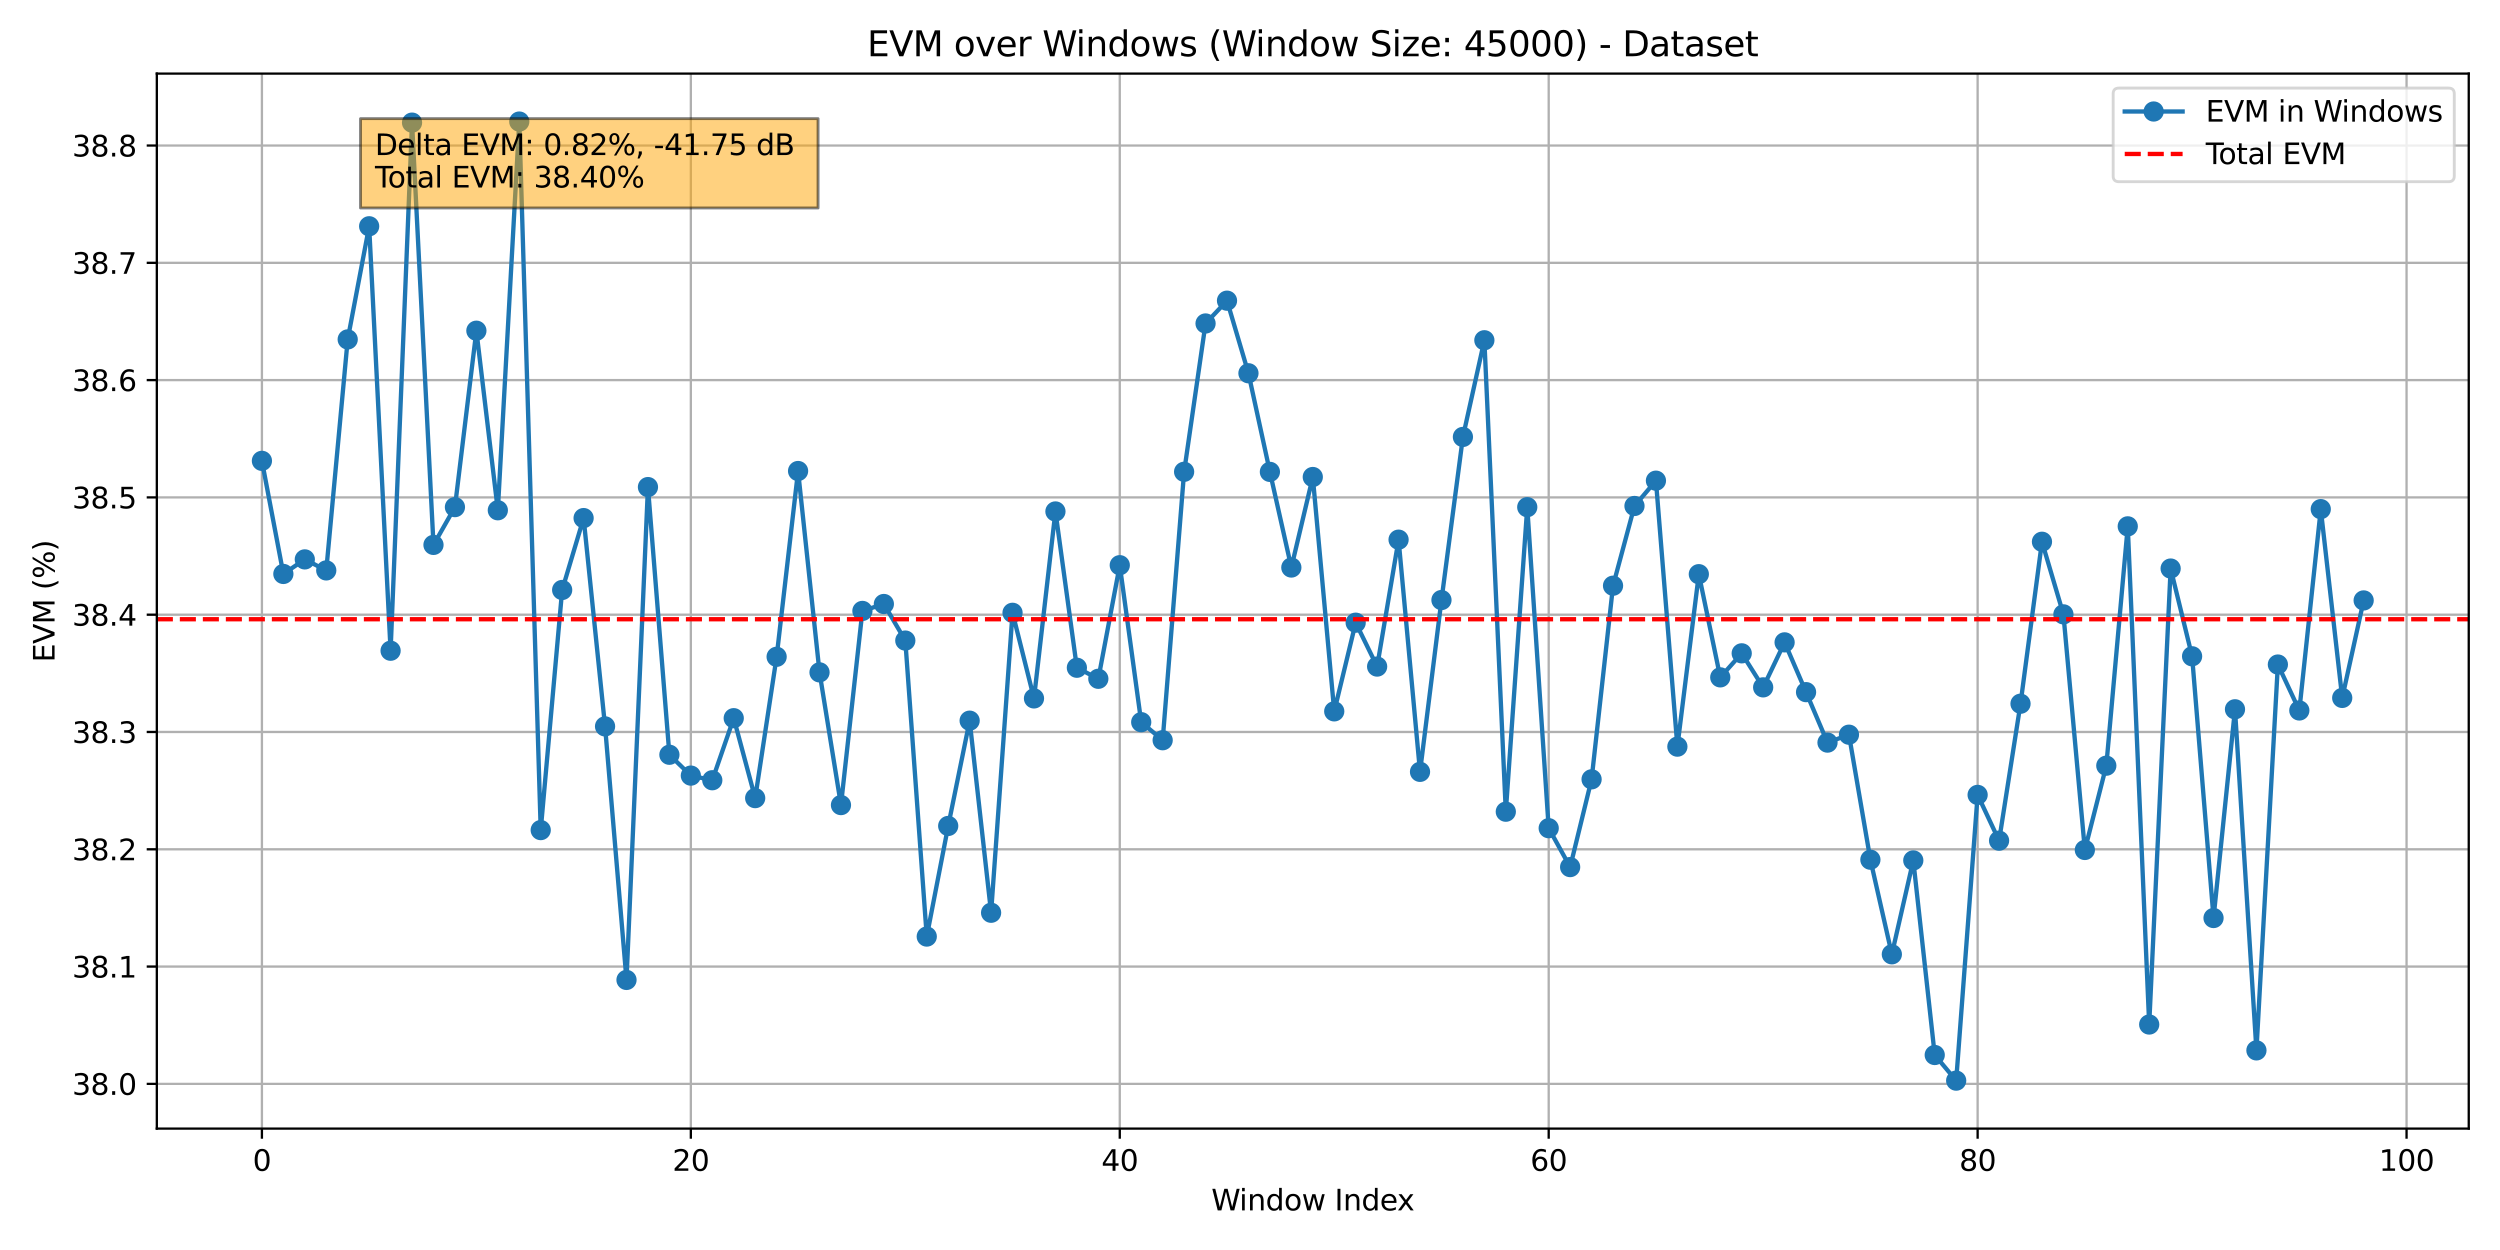 <?xml version="1.0" encoding="utf-8" standalone="no"?>
<!DOCTYPE svg PUBLIC "-//W3C//DTD SVG 1.1//EN"
  "http://www.w3.org/Graphics/SVG/1.1/DTD/svg11.dtd">
<svg xmlns:xlink="http://www.w3.org/1999/xlink" width="864pt" height="432pt" viewBox="0 0 864 432" xmlns="http://www.w3.org/2000/svg" version="1.1">
 <defs>
  <style type="text/css">*{stroke-linejoin: round; stroke-linecap: butt}</style>
 </defs>
 <g id="figure_1">
  <g id="patch_1">
   <path d="M 0 432 
L 864 432 
L 864 0 
L 0 0 
z
" style="fill: #ffffff"/>
  </g>
  <g id="axes_1">
   <g id="patch_2">
    <path d="M 54.2 390.04 
L 853.2 390.04 
L 853.2 25.44 
L 54.2 25.44 
z
" style="fill: #ffffff"/>
   </g>
   <g id="matplotlib.axis_1">
    <g id="xtick_1">
     <g id="line2d_1">
      <path d="M 90.518 390.04 
L 90.518 25.44 
" clip-path="url(#p6bc2e11ba2)" style="fill: none; stroke: #b0b0b0; stroke-width: 0.8; stroke-linecap: square"/>
     </g>
     <g id="line2d_2">
      <defs>
       <path id="m5e554fc156" d="M 0 0 
L 0 3.5 
" style="stroke: #000000; stroke-width: 0.8"/>
      </defs>
      <g>
       <use xlink:href="#m5e554fc156" x="90.518" y="390.04" style="stroke: #000000; stroke-width: 0.8"/>
      </g>
     </g>
     <g id="text_1">
      <!-- 0 -->
      <g transform="translate(87.337 404.638)scale(0.1 -0.1)">
       <defs>
        <path id="DejaVuSans-30" d="M 2034 4250 
Q 1547 4250 1301 3770 
Q 1056 3291 1056 2328 
Q 1056 1369 1301 889 
Q 1547 409 2034 409 
Q 2525 409 2770 889 
Q 3016 1369 3016 2328 
Q 3016 3291 2770 3770 
Q 2525 4250 2034 4250 
z
M 2034 4750 
Q 2819 4750 3233 4129 
Q 3647 3509 3647 2328 
Q 3647 1150 3233 529 
Q 2819 -91 2034 -91 
Q 1250 -91 836 529 
Q 422 1150 422 2328 
Q 422 3509 836 4129 
Q 1250 4750 2034 4750 
z
" transform="scale(0.016)"/>
       </defs>
       <use xlink:href="#DejaVuSans-30"/>
      </g>
     </g>
    </g>
    <g id="xtick_2">
     <g id="line2d_3">
      <path d="M 238.756 390.04 
L 238.756 25.44 
" clip-path="url(#p6bc2e11ba2)" style="fill: none; stroke: #b0b0b0; stroke-width: 0.8; stroke-linecap: square"/>
     </g>
     <g id="line2d_4">
      <g>
       <use xlink:href="#m5e554fc156" x="238.756" y="390.04" style="stroke: #000000; stroke-width: 0.8"/>
      </g>
     </g>
     <g id="text_2">
      <!-- 20 -->
      <g transform="translate(232.393 404.638)scale(0.1 -0.1)">
       <defs>
        <path id="DejaVuSans-32" d="M 1228 531 
L 3431 531 
L 3431 0 
L 469 0 
L 469 531 
Q 828 903 1448 1529 
Q 2069 2156 2228 2338 
Q 2531 2678 2651 2914 
Q 2772 3150 2772 3378 
Q 2772 3750 2511 3984 
Q 2250 4219 1831 4219 
Q 1534 4219 1204 4116 
Q 875 4013 500 3803 
L 500 4441 
Q 881 4594 1212 4672 
Q 1544 4750 1819 4750 
Q 2544 4750 2975 4387 
Q 3406 4025 3406 3419 
Q 3406 3131 3298 2873 
Q 3191 2616 2906 2266 
Q 2828 2175 2409 1742 
Q 1991 1309 1228 531 
z
" transform="scale(0.016)"/>
       </defs>
       <use xlink:href="#DejaVuSans-32"/>
       <use xlink:href="#DejaVuSans-30" x="63.623"/>
      </g>
     </g>
    </g>
    <g id="xtick_3">
     <g id="line2d_5">
      <path d="M 386.993 390.04 
L 386.993 25.44 
" clip-path="url(#p6bc2e11ba2)" style="fill: none; stroke: #b0b0b0; stroke-width: 0.8; stroke-linecap: square"/>
     </g>
     <g id="line2d_6">
      <g>
       <use xlink:href="#m5e554fc156" x="386.993" y="390.04" style="stroke: #000000; stroke-width: 0.8"/>
      </g>
     </g>
     <g id="text_3">
      <!-- 40 -->
      <g transform="translate(380.631 404.638)scale(0.1 -0.1)">
       <defs>
        <path id="DejaVuSans-34" d="M 2419 4116 
L 825 1625 
L 2419 1625 
L 2419 4116 
z
M 2253 4666 
L 3047 4666 
L 3047 1625 
L 3713 1625 
L 3713 1100 
L 3047 1100 
L 3047 0 
L 2419 0 
L 2419 1100 
L 313 1100 
L 313 1709 
L 2253 4666 
z
" transform="scale(0.016)"/>
       </defs>
       <use xlink:href="#DejaVuSans-34"/>
       <use xlink:href="#DejaVuSans-30" x="63.623"/>
      </g>
     </g>
    </g>
    <g id="xtick_4">
     <g id="line2d_7">
      <path d="M 535.231 390.04 
L 535.231 25.44 
" clip-path="url(#p6bc2e11ba2)" style="fill: none; stroke: #b0b0b0; stroke-width: 0.8; stroke-linecap: square"/>
     </g>
     <g id="line2d_8">
      <g>
       <use xlink:href="#m5e554fc156" x="535.231" y="390.04" style="stroke: #000000; stroke-width: 0.8"/>
      </g>
     </g>
     <g id="text_4">
      <!-- 60 -->
      <g transform="translate(528.868 404.638)scale(0.1 -0.1)">
       <defs>
        <path id="DejaVuSans-36" d="M 2113 2584 
Q 1688 2584 1439 2293 
Q 1191 2003 1191 1497 
Q 1191 994 1439 701 
Q 1688 409 2113 409 
Q 2538 409 2786 701 
Q 3034 994 3034 1497 
Q 3034 2003 2786 2293 
Q 2538 2584 2113 2584 
z
M 3366 4563 
L 3366 3988 
Q 3128 4100 2886 4159 
Q 2644 4219 2406 4219 
Q 1781 4219 1451 3797 
Q 1122 3375 1075 2522 
Q 1259 2794 1537 2939 
Q 1816 3084 2150 3084 
Q 2853 3084 3261 2657 
Q 3669 2231 3669 1497 
Q 3669 778 3244 343 
Q 2819 -91 2113 -91 
Q 1303 -91 875 529 
Q 447 1150 447 2328 
Q 447 3434 972 4092 
Q 1497 4750 2381 4750 
Q 2619 4750 2861 4703 
Q 3103 4656 3366 4563 
z
" transform="scale(0.016)"/>
       </defs>
       <use xlink:href="#DejaVuSans-36"/>
       <use xlink:href="#DejaVuSans-30" x="63.623"/>
      </g>
     </g>
    </g>
    <g id="xtick_5">
     <g id="line2d_9">
      <path d="M 683.468 390.04 
L 683.468 25.44 
" clip-path="url(#p6bc2e11ba2)" style="fill: none; stroke: #b0b0b0; stroke-width: 0.8; stroke-linecap: square"/>
     </g>
     <g id="line2d_10">
      <g>
       <use xlink:href="#m5e554fc156" x="683.468" y="390.04" style="stroke: #000000; stroke-width: 0.8"/>
      </g>
     </g>
     <g id="text_5">
      <!-- 80 -->
      <g transform="translate(677.106 404.638)scale(0.1 -0.1)">
       <defs>
        <path id="DejaVuSans-38" d="M 2034 2216 
Q 1584 2216 1326 1975 
Q 1069 1734 1069 1313 
Q 1069 891 1326 650 
Q 1584 409 2034 409 
Q 2484 409 2743 651 
Q 3003 894 3003 1313 
Q 3003 1734 2745 1975 
Q 2488 2216 2034 2216 
z
M 1403 2484 
Q 997 2584 770 2862 
Q 544 3141 544 3541 
Q 544 4100 942 4425 
Q 1341 4750 2034 4750 
Q 2731 4750 3128 4425 
Q 3525 4100 3525 3541 
Q 3525 3141 3298 2862 
Q 3072 2584 2669 2484 
Q 3125 2378 3379 2068 
Q 3634 1759 3634 1313 
Q 3634 634 3220 271 
Q 2806 -91 2034 -91 
Q 1263 -91 848 271 
Q 434 634 434 1313 
Q 434 1759 690 2068 
Q 947 2378 1403 2484 
z
M 1172 3481 
Q 1172 3119 1398 2916 
Q 1625 2713 2034 2713 
Q 2441 2713 2670 2916 
Q 2900 3119 2900 3481 
Q 2900 3844 2670 4047 
Q 2441 4250 2034 4250 
Q 1625 4250 1398 4047 
Q 1172 3844 1172 3481 
z
" transform="scale(0.016)"/>
       </defs>
       <use xlink:href="#DejaVuSans-38"/>
       <use xlink:href="#DejaVuSans-30" x="63.623"/>
      </g>
     </g>
    </g>
    <g id="xtick_6">
     <g id="line2d_11">
      <path d="M 831.706 390.04 
L 831.706 25.44 
" clip-path="url(#p6bc2e11ba2)" style="fill: none; stroke: #b0b0b0; stroke-width: 0.8; stroke-linecap: square"/>
     </g>
     <g id="line2d_12">
      <g>
       <use xlink:href="#m5e554fc156" x="831.706" y="390.04" style="stroke: #000000; stroke-width: 0.8"/>
      </g>
     </g>
     <g id="text_6">
      <!-- 100 -->
      <g transform="translate(822.162 404.638)scale(0.1 -0.1)">
       <defs>
        <path id="DejaVuSans-31" d="M 794 531 
L 1825 531 
L 1825 4091 
L 703 3866 
L 703 4441 
L 1819 4666 
L 2450 4666 
L 2450 531 
L 3481 531 
L 3481 0 
L 794 0 
L 794 531 
z
" transform="scale(0.016)"/>
       </defs>
       <use xlink:href="#DejaVuSans-31"/>
       <use xlink:href="#DejaVuSans-30" x="63.623"/>
       <use xlink:href="#DejaVuSans-30" x="127.246"/>
      </g>
     </g>
    </g>
    <g id="text_7">
     <!-- Window Index -->
     <g transform="translate(418.633 418.317)scale(0.1 -0.1)">
      <defs>
       <path id="DejaVuSans-57" d="M 213 4666 
L 850 4666 
L 1831 722 
L 2809 4666 
L 3519 4666 
L 4500 722 
L 5478 4666 
L 6119 4666 
L 4947 0 
L 4153 0 
L 3169 4050 
L 2175 0 
L 1381 0 
L 213 4666 
z
" transform="scale(0.016)"/>
       <path id="DejaVuSans-69" d="M 603 3500 
L 1178 3500 
L 1178 0 
L 603 0 
L 603 3500 
z
M 603 4863 
L 1178 4863 
L 1178 4134 
L 603 4134 
L 603 4863 
z
" transform="scale(0.016)"/>
       <path id="DejaVuSans-6e" d="M 3513 2113 
L 3513 0 
L 2938 0 
L 2938 2094 
Q 2938 2591 2744 2837 
Q 2550 3084 2163 3084 
Q 1697 3084 1428 2787 
Q 1159 2491 1159 1978 
L 1159 0 
L 581 0 
L 581 3500 
L 1159 3500 
L 1159 2956 
Q 1366 3272 1645 3428 
Q 1925 3584 2291 3584 
Q 2894 3584 3203 3211 
Q 3513 2838 3513 2113 
z
" transform="scale(0.016)"/>
       <path id="DejaVuSans-64" d="M 2906 2969 
L 2906 4863 
L 3481 4863 
L 3481 0 
L 2906 0 
L 2906 525 
Q 2725 213 2448 61 
Q 2172 -91 1784 -91 
Q 1150 -91 751 415 
Q 353 922 353 1747 
Q 353 2572 751 3078 
Q 1150 3584 1784 3584 
Q 2172 3584 2448 3432 
Q 2725 3281 2906 2969 
z
M 947 1747 
Q 947 1113 1208 752 
Q 1469 391 1925 391 
Q 2381 391 2643 752 
Q 2906 1113 2906 1747 
Q 2906 2381 2643 2742 
Q 2381 3103 1925 3103 
Q 1469 3103 1208 2742 
Q 947 2381 947 1747 
z
" transform="scale(0.016)"/>
       <path id="DejaVuSans-6f" d="M 1959 3097 
Q 1497 3097 1228 2736 
Q 959 2375 959 1747 
Q 959 1119 1226 758 
Q 1494 397 1959 397 
Q 2419 397 2687 759 
Q 2956 1122 2956 1747 
Q 2956 2369 2687 2733 
Q 2419 3097 1959 3097 
z
M 1959 3584 
Q 2709 3584 3137 3096 
Q 3566 2609 3566 1747 
Q 3566 888 3137 398 
Q 2709 -91 1959 -91 
Q 1206 -91 779 398 
Q 353 888 353 1747 
Q 353 2609 779 3096 
Q 1206 3584 1959 3584 
z
" transform="scale(0.016)"/>
       <path id="DejaVuSans-77" d="M 269 3500 
L 844 3500 
L 1563 769 
L 2278 3500 
L 2956 3500 
L 3675 769 
L 4391 3500 
L 4966 3500 
L 4050 0 
L 3372 0 
L 2619 2869 
L 1863 0 
L 1184 0 
L 269 3500 
z
" transform="scale(0.016)"/>
       <path id="DejaVuSans-20" transform="scale(0.016)"/>
       <path id="DejaVuSans-49" d="M 628 4666 
L 1259 4666 
L 1259 0 
L 628 0 
L 628 4666 
z
" transform="scale(0.016)"/>
       <path id="DejaVuSans-65" d="M 3597 1894 
L 3597 1613 
L 953 1613 
Q 991 1019 1311 708 
Q 1631 397 2203 397 
Q 2534 397 2845 478 
Q 3156 559 3463 722 
L 3463 178 
Q 3153 47 2828 -22 
Q 2503 -91 2169 -91 
Q 1331 -91 842 396 
Q 353 884 353 1716 
Q 353 2575 817 3079 
Q 1281 3584 2069 3584 
Q 2775 3584 3186 3129 
Q 3597 2675 3597 1894 
z
M 3022 2063 
Q 3016 2534 2758 2815 
Q 2500 3097 2075 3097 
Q 1594 3097 1305 2825 
Q 1016 2553 972 2059 
L 3022 2063 
z
" transform="scale(0.016)"/>
       <path id="DejaVuSans-78" d="M 3513 3500 
L 2247 1797 
L 3578 0 
L 2900 0 
L 1881 1375 
L 863 0 
L 184 0 
L 1544 1831 
L 300 3500 
L 978 3500 
L 1906 2253 
L 2834 3500 
L 3513 3500 
z
" transform="scale(0.016)"/>
      </defs>
      <use xlink:href="#DejaVuSans-57"/>
      <use xlink:href="#DejaVuSans-69" x="96.627"/>
      <use xlink:href="#DejaVuSans-6e" x="124.41"/>
      <use xlink:href="#DejaVuSans-64" x="187.789"/>
      <use xlink:href="#DejaVuSans-6f" x="251.266"/>
      <use xlink:href="#DejaVuSans-77" x="312.447"/>
      <use xlink:href="#DejaVuSans-20" x="394.234"/>
      <use xlink:href="#DejaVuSans-49" x="426.021"/>
      <use xlink:href="#DejaVuSans-6e" x="455.514"/>
      <use xlink:href="#DejaVuSans-64" x="518.893"/>
      <use xlink:href="#DejaVuSans-65" x="582.369"/>
      <use xlink:href="#DejaVuSans-78" x="642.143"/>
     </g>
    </g>
   </g>
   <g id="matplotlib.axis_2">
    <g id="ytick_1">
     <g id="line2d_13">
      <path d="M 54.2 374.582 
L 853.2 374.582 
" clip-path="url(#p6bc2e11ba2)" style="fill: none; stroke: #b0b0b0; stroke-width: 0.8; stroke-linecap: square"/>
     </g>
     <g id="line2d_14">
      <defs>
       <path id="m7842f8125f" d="M 0 0 
L -3.5 0 
" style="stroke: #000000; stroke-width: 0.8"/>
      </defs>
      <g>
       <use xlink:href="#m7842f8125f" x="54.2" y="374.582" style="stroke: #000000; stroke-width: 0.8"/>
      </g>
     </g>
     <g id="text_8">
      <!-- 38.0 -->
      <g transform="translate(24.934 378.381)scale(0.1 -0.1)">
       <defs>
        <path id="DejaVuSans-33" d="M 2597 2516 
Q 3050 2419 3304 2112 
Q 3559 1806 3559 1356 
Q 3559 666 3084 287 
Q 2609 -91 1734 -91 
Q 1441 -91 1130 -33 
Q 819 25 488 141 
L 488 750 
Q 750 597 1062 519 
Q 1375 441 1716 441 
Q 2309 441 2620 675 
Q 2931 909 2931 1356 
Q 2931 1769 2642 2001 
Q 2353 2234 1838 2234 
L 1294 2234 
L 1294 2753 
L 1863 2753 
Q 2328 2753 2575 2939 
Q 2822 3125 2822 3475 
Q 2822 3834 2567 4026 
Q 2313 4219 1838 4219 
Q 1578 4219 1281 4162 
Q 984 4106 628 3988 
L 628 4550 
Q 988 4650 1302 4700 
Q 1616 4750 1894 4750 
Q 2613 4750 3031 4423 
Q 3450 4097 3450 3541 
Q 3450 3153 3228 2886 
Q 3006 2619 2597 2516 
z
" transform="scale(0.016)"/>
        <path id="DejaVuSans-2e" d="M 684 794 
L 1344 794 
L 1344 0 
L 684 0 
L 684 794 
z
" transform="scale(0.016)"/>
       </defs>
       <use xlink:href="#DejaVuSans-33"/>
       <use xlink:href="#DejaVuSans-38" x="63.623"/>
       <use xlink:href="#DejaVuSans-2e" x="127.246"/>
       <use xlink:href="#DejaVuSans-30" x="159.033"/>
      </g>
     </g>
    </g>
    <g id="ytick_2">
     <g id="line2d_15">
      <path d="M 54.2 334.046 
L 853.2 334.046 
" clip-path="url(#p6bc2e11ba2)" style="fill: none; stroke: #b0b0b0; stroke-width: 0.8; stroke-linecap: square"/>
     </g>
     <g id="line2d_16">
      <g>
       <use xlink:href="#m7842f8125f" x="54.2" y="334.046" style="stroke: #000000; stroke-width: 0.8"/>
      </g>
     </g>
     <g id="text_9">
      <!-- 38.1 -->
      <g transform="translate(24.934 337.845)scale(0.1 -0.1)">
       <use xlink:href="#DejaVuSans-33"/>
       <use xlink:href="#DejaVuSans-38" x="63.623"/>
       <use xlink:href="#DejaVuSans-2e" x="127.246"/>
       <use xlink:href="#DejaVuSans-31" x="159.033"/>
      </g>
     </g>
    </g>
    <g id="ytick_3">
     <g id="line2d_17">
      <path d="M 54.2 293.51 
L 853.2 293.51 
" clip-path="url(#p6bc2e11ba2)" style="fill: none; stroke: #b0b0b0; stroke-width: 0.8; stroke-linecap: square"/>
     </g>
     <g id="line2d_18">
      <g>
       <use xlink:href="#m7842f8125f" x="54.2" y="293.51" style="stroke: #000000; stroke-width: 0.8"/>
      </g>
     </g>
     <g id="text_10">
      <!-- 38.2 -->
      <g transform="translate(24.934 297.309)scale(0.1 -0.1)">
       <use xlink:href="#DejaVuSans-33"/>
       <use xlink:href="#DejaVuSans-38" x="63.623"/>
       <use xlink:href="#DejaVuSans-2e" x="127.246"/>
       <use xlink:href="#DejaVuSans-32" x="159.033"/>
      </g>
     </g>
    </g>
    <g id="ytick_4">
     <g id="line2d_19">
      <path d="M 54.2 252.974 
L 853.2 252.974 
" clip-path="url(#p6bc2e11ba2)" style="fill: none; stroke: #b0b0b0; stroke-width: 0.8; stroke-linecap: square"/>
     </g>
     <g id="line2d_20">
      <g>
       <use xlink:href="#m7842f8125f" x="54.2" y="252.974" style="stroke: #000000; stroke-width: 0.8"/>
      </g>
     </g>
     <g id="text_11">
      <!-- 38.3 -->
      <g transform="translate(24.934 256.773)scale(0.1 -0.1)">
       <use xlink:href="#DejaVuSans-33"/>
       <use xlink:href="#DejaVuSans-38" x="63.623"/>
       <use xlink:href="#DejaVuSans-2e" x="127.246"/>
       <use xlink:href="#DejaVuSans-33" x="159.033"/>
      </g>
     </g>
    </g>
    <g id="ytick_5">
     <g id="line2d_21">
      <path d="M 54.2 212.438 
L 853.2 212.438 
" clip-path="url(#p6bc2e11ba2)" style="fill: none; stroke: #b0b0b0; stroke-width: 0.8; stroke-linecap: square"/>
     </g>
     <g id="line2d_22">
      <g>
       <use xlink:href="#m7842f8125f" x="54.2" y="212.438" style="stroke: #000000; stroke-width: 0.8"/>
      </g>
     </g>
     <g id="text_12">
      <!-- 38.4 -->
      <g transform="translate(24.934 216.237)scale(0.1 -0.1)">
       <use xlink:href="#DejaVuSans-33"/>
       <use xlink:href="#DejaVuSans-38" x="63.623"/>
       <use xlink:href="#DejaVuSans-2e" x="127.246"/>
       <use xlink:href="#DejaVuSans-34" x="159.033"/>
      </g>
     </g>
    </g>
    <g id="ytick_6">
     <g id="line2d_23">
      <path d="M 54.2 171.902 
L 853.2 171.902 
" clip-path="url(#p6bc2e11ba2)" style="fill: none; stroke: #b0b0b0; stroke-width: 0.8; stroke-linecap: square"/>
     </g>
     <g id="line2d_24">
      <g>
       <use xlink:href="#m7842f8125f" x="54.2" y="171.902" style="stroke: #000000; stroke-width: 0.8"/>
      </g>
     </g>
     <g id="text_13">
      <!-- 38.5 -->
      <g transform="translate(24.934 175.701)scale(0.1 -0.1)">
       <defs>
        <path id="DejaVuSans-35" d="M 691 4666 
L 3169 4666 
L 3169 4134 
L 1269 4134 
L 1269 2991 
Q 1406 3038 1543 3061 
Q 1681 3084 1819 3084 
Q 2600 3084 3056 2656 
Q 3513 2228 3513 1497 
Q 3513 744 3044 326 
Q 2575 -91 1722 -91 
Q 1428 -91 1123 -41 
Q 819 9 494 109 
L 494 744 
Q 775 591 1075 516 
Q 1375 441 1709 441 
Q 2250 441 2565 725 
Q 2881 1009 2881 1497 
Q 2881 1984 2565 2268 
Q 2250 2553 1709 2553 
Q 1456 2553 1204 2497 
Q 953 2441 691 2322 
L 691 4666 
z
" transform="scale(0.016)"/>
       </defs>
       <use xlink:href="#DejaVuSans-33"/>
       <use xlink:href="#DejaVuSans-38" x="63.623"/>
       <use xlink:href="#DejaVuSans-2e" x="127.246"/>
       <use xlink:href="#DejaVuSans-35" x="159.033"/>
      </g>
     </g>
    </g>
    <g id="ytick_7">
     <g id="line2d_25">
      <path d="M 54.2 131.366 
L 853.2 131.366 
" clip-path="url(#p6bc2e11ba2)" style="fill: none; stroke: #b0b0b0; stroke-width: 0.8; stroke-linecap: square"/>
     </g>
     <g id="line2d_26">
      <g>
       <use xlink:href="#m7842f8125f" x="54.2" y="131.366" style="stroke: #000000; stroke-width: 0.8"/>
      </g>
     </g>
     <g id="text_14">
      <!-- 38.6 -->
      <g transform="translate(24.934 135.165)scale(0.1 -0.1)">
       <use xlink:href="#DejaVuSans-33"/>
       <use xlink:href="#DejaVuSans-38" x="63.623"/>
       <use xlink:href="#DejaVuSans-2e" x="127.246"/>
       <use xlink:href="#DejaVuSans-36" x="159.033"/>
      </g>
     </g>
    </g>
    <g id="ytick_8">
     <g id="line2d_27">
      <path d="M 54.2 90.829 
L 853.2 90.829 
" clip-path="url(#p6bc2e11ba2)" style="fill: none; stroke: #b0b0b0; stroke-width: 0.8; stroke-linecap: square"/>
     </g>
     <g id="line2d_28">
      <g>
       <use xlink:href="#m7842f8125f" x="54.2" y="90.829" style="stroke: #000000; stroke-width: 0.8"/>
      </g>
     </g>
     <g id="text_15">
      <!-- 38.7 -->
      <g transform="translate(24.934 94.629)scale(0.1 -0.1)">
       <defs>
        <path id="DejaVuSans-37" d="M 525 4666 
L 3525 4666 
L 3525 4397 
L 1831 0 
L 1172 0 
L 2766 4134 
L 525 4134 
L 525 4666 
z
" transform="scale(0.016)"/>
       </defs>
       <use xlink:href="#DejaVuSans-33"/>
       <use xlink:href="#DejaVuSans-38" x="63.623"/>
       <use xlink:href="#DejaVuSans-2e" x="127.246"/>
       <use xlink:href="#DejaVuSans-37" x="159.033"/>
      </g>
     </g>
    </g>
    <g id="ytick_9">
     <g id="line2d_29">
      <path d="M 54.2 50.293 
L 853.2 50.293 
" clip-path="url(#p6bc2e11ba2)" style="fill: none; stroke: #b0b0b0; stroke-width: 0.8; stroke-linecap: square"/>
     </g>
     <g id="line2d_30">
      <g>
       <use xlink:href="#m7842f8125f" x="54.2" y="50.293" style="stroke: #000000; stroke-width: 0.8"/>
      </g>
     </g>
     <g id="text_16">
      <!-- 38.8 -->
      <g transform="translate(24.934 54.093)scale(0.1 -0.1)">
       <use xlink:href="#DejaVuSans-33"/>
       <use xlink:href="#DejaVuSans-38" x="63.623"/>
       <use xlink:href="#DejaVuSans-2e" x="127.246"/>
       <use xlink:href="#DejaVuSans-38" x="159.033"/>
      </g>
     </g>
    </g>
    <g id="text_17">
     <!-- EVM (%) -->
     <g transform="translate(18.855 228.875)rotate(-90)scale(0.1 -0.1)">
      <defs>
       <path id="DejaVuSans-45" d="M 628 4666 
L 3578 4666 
L 3578 4134 
L 1259 4134 
L 1259 2753 
L 3481 2753 
L 3481 2222 
L 1259 2222 
L 1259 531 
L 3634 531 
L 3634 0 
L 628 0 
L 628 4666 
z
" transform="scale(0.016)"/>
       <path id="DejaVuSans-56" d="M 1831 0 
L 50 4666 
L 709 4666 
L 2188 738 
L 3669 4666 
L 4325 4666 
L 2547 0 
L 1831 0 
z
" transform="scale(0.016)"/>
       <path id="DejaVuSans-4d" d="M 628 4666 
L 1569 4666 
L 2759 1491 
L 3956 4666 
L 4897 4666 
L 4897 0 
L 4281 0 
L 4281 4097 
L 3078 897 
L 2444 897 
L 1241 4097 
L 1241 0 
L 628 0 
L 628 4666 
z
" transform="scale(0.016)"/>
       <path id="DejaVuSans-28" d="M 1984 4856 
Q 1566 4138 1362 3434 
Q 1159 2731 1159 2009 
Q 1159 1288 1364 580 
Q 1569 -128 1984 -844 
L 1484 -844 
Q 1016 -109 783 600 
Q 550 1309 550 2009 
Q 550 2706 781 3412 
Q 1013 4119 1484 4856 
L 1984 4856 
z
" transform="scale(0.016)"/>
       <path id="DejaVuSans-25" d="M 4653 2053 
Q 4381 2053 4226 1822 
Q 4072 1591 4072 1178 
Q 4072 772 4226 539 
Q 4381 306 4653 306 
Q 4919 306 5073 539 
Q 5228 772 5228 1178 
Q 5228 1588 5073 1820 
Q 4919 2053 4653 2053 
z
M 4653 2450 
Q 5147 2450 5437 2106 
Q 5728 1763 5728 1178 
Q 5728 594 5436 251 
Q 5144 -91 4653 -91 
Q 4153 -91 3862 251 
Q 3572 594 3572 1178 
Q 3572 1766 3864 2108 
Q 4156 2450 4653 2450 
z
M 1428 4353 
Q 1159 4353 1004 4120 
Q 850 3888 850 3481 
Q 850 3069 1003 2837 
Q 1156 2606 1428 2606 
Q 1700 2606 1854 2837 
Q 2009 3069 2009 3481 
Q 2009 3884 1853 4118 
Q 1697 4353 1428 4353 
z
M 4250 4750 
L 4750 4750 
L 1831 -91 
L 1331 -91 
L 4250 4750 
z
M 1428 4750 
Q 1922 4750 2215 4408 
Q 2509 4066 2509 3481 
Q 2509 2891 2217 2550 
Q 1925 2209 1428 2209 
Q 931 2209 642 2551 
Q 353 2894 353 3481 
Q 353 4063 643 4406 
Q 934 4750 1428 4750 
z
" transform="scale(0.016)"/>
       <path id="DejaVuSans-29" d="M 513 4856 
L 1013 4856 
Q 1481 4119 1714 3412 
Q 1947 2706 1947 2009 
Q 1947 1309 1714 600 
Q 1481 -109 1013 -844 
L 513 -844 
Q 928 -128 1133 580 
Q 1338 1288 1338 2009 
Q 1338 2731 1133 3434 
Q 928 4138 513 4856 
z
" transform="scale(0.016)"/>
      </defs>
      <use xlink:href="#DejaVuSans-45"/>
      <use xlink:href="#DejaVuSans-56" x="63.184"/>
      <use xlink:href="#DejaVuSans-4d" x="131.592"/>
      <use xlink:href="#DejaVuSans-20" x="217.871"/>
      <use xlink:href="#DejaVuSans-28" x="249.658"/>
      <use xlink:href="#DejaVuSans-25" x="288.672"/>
      <use xlink:href="#DejaVuSans-29" x="383.691"/>
     </g>
    </g>
   </g>
   <g id="line2d_31">
    <path d="M 90.518 159.273 
L 97.93 198.356 
L 105.342 193.327 
L 112.754 197.137 
L 120.166 117.304 
L 127.578 78.199 
L 134.989 224.892 
L 142.401 42.382 
L 149.813 188.318 
L 157.225 175.258 
L 164.637 114.296 
L 172.049 176.348 
L 179.461 42.013 
L 186.873 286.88 
L 194.284 203.894 
L 201.696 179.049 
L 209.108 251.04 
L 216.52 338.665 
L 223.932 168.336 
L 231.344 260.846 
L 238.756 268.049 
L 246.168 269.649 
L 253.579 248.205 
L 260.991 275.829 
L 268.403 226.986 
L 275.815 162.785 
L 283.227 232.37 
L 290.639 278.234 
L 298.051 211.138 
L 305.463 208.743 
L 312.874 221.38 
L 320.286 323.674 
L 327.698 285.45 
L 335.11 249.066 
L 342.522 315.447 
L 349.934 211.785 
L 357.346 241.371 
L 364.758 176.762 
L 372.169 230.772 
L 379.581 234.59 
L 386.993 195.334 
L 394.405 249.583 
L 401.817 255.824 
L 409.229 163.054 
L 416.641 111.793 
L 424.053 103.917 
L 431.464 128.999 
L 438.876 163.082 
L 446.288 196.136 
L 453.7 164.854 
L 461.112 245.847 
L 468.524 215.204 
L 475.936 230.365 
L 483.347 186.509 
L 490.759 266.752 
L 498.171 207.375 
L 505.583 151.005 
L 512.995 117.594 
L 520.407 280.526 
L 527.819 175.273 
L 535.231 286.224 
L 542.642 299.665 
L 550.054 269.333 
L 557.466 202.424 
L 564.878 174.865 
L 572.29 166.123 
L 579.702 258.039 
L 587.114 198.437 
L 594.526 234.097 
L 601.937 225.793 
L 609.349 237.553 
L 616.761 222.003 
L 624.173 239.204 
L 631.585 256.643 
L 638.997 253.912 
L 646.409 297.114 
L 653.821 329.809 
L 661.232 297.365 
L 668.644 364.608 
L 676.056 373.467 
L 683.468 274.717 
L 690.88 290.537 
L 698.292 243.207 
L 705.704 187.23 
L 713.116 212.323 
L 720.527 293.749 
L 727.939 264.623 
L 735.351 181.908 
L 742.763 354.074 
L 750.175 196.491 
L 757.587 226.815 
L 764.999 317.267 
L 772.411 245.13 
L 779.822 363.014 
L 787.234 229.665 
L 794.646 245.54 
L 802.058 175.956 
L 809.47 241.202 
L 816.882 207.51 
" clip-path="url(#p6bc2e11ba2)" style="fill: none; stroke: #1f77b4; stroke-width: 1.5; stroke-linecap: square"/>
    <defs>
     <path id="m560bd598c3" d="M 0 3 
C 0.796 3 1.559 2.684 2.121 2.121 
C 2.684 1.559 3 0.796 3 0 
C 3 -0.796 2.684 -1.559 2.121 -2.121 
C 1.559 -2.684 0.796 -3 0 -3 
C -0.796 -3 -1.559 -2.684 -2.121 -2.121 
C -2.684 -1.559 -3 -0.796 -3 0 
C -3 0.796 -2.684 1.559 -2.121 2.121 
C -1.559 2.684 -0.796 3 0 3 
z
" style="stroke: #1f77b4"/>
    </defs>
    <g clip-path="url(#p6bc2e11ba2)">
     <use xlink:href="#m560bd598c3" x="90.518" y="159.273" style="fill: #1f77b4; stroke: #1f77b4"/>
     <use xlink:href="#m560bd598c3" x="97.93" y="198.356" style="fill: #1f77b4; stroke: #1f77b4"/>
     <use xlink:href="#m560bd598c3" x="105.342" y="193.327" style="fill: #1f77b4; stroke: #1f77b4"/>
     <use xlink:href="#m560bd598c3" x="112.754" y="197.137" style="fill: #1f77b4; stroke: #1f77b4"/>
     <use xlink:href="#m560bd598c3" x="120.166" y="117.304" style="fill: #1f77b4; stroke: #1f77b4"/>
     <use xlink:href="#m560bd598c3" x="127.578" y="78.199" style="fill: #1f77b4; stroke: #1f77b4"/>
     <use xlink:href="#m560bd598c3" x="134.989" y="224.892" style="fill: #1f77b4; stroke: #1f77b4"/>
     <use xlink:href="#m560bd598c3" x="142.401" y="42.382" style="fill: #1f77b4; stroke: #1f77b4"/>
     <use xlink:href="#m560bd598c3" x="149.813" y="188.318" style="fill: #1f77b4; stroke: #1f77b4"/>
     <use xlink:href="#m560bd598c3" x="157.225" y="175.258" style="fill: #1f77b4; stroke: #1f77b4"/>
     <use xlink:href="#m560bd598c3" x="164.637" y="114.296" style="fill: #1f77b4; stroke: #1f77b4"/>
     <use xlink:href="#m560bd598c3" x="172.049" y="176.348" style="fill: #1f77b4; stroke: #1f77b4"/>
     <use xlink:href="#m560bd598c3" x="179.461" y="42.013" style="fill: #1f77b4; stroke: #1f77b4"/>
     <use xlink:href="#m560bd598c3" x="186.873" y="286.88" style="fill: #1f77b4; stroke: #1f77b4"/>
     <use xlink:href="#m560bd598c3" x="194.284" y="203.894" style="fill: #1f77b4; stroke: #1f77b4"/>
     <use xlink:href="#m560bd598c3" x="201.696" y="179.049" style="fill: #1f77b4; stroke: #1f77b4"/>
     <use xlink:href="#m560bd598c3" x="209.108" y="251.04" style="fill: #1f77b4; stroke: #1f77b4"/>
     <use xlink:href="#m560bd598c3" x="216.52" y="338.665" style="fill: #1f77b4; stroke: #1f77b4"/>
     <use xlink:href="#m560bd598c3" x="223.932" y="168.336" style="fill: #1f77b4; stroke: #1f77b4"/>
     <use xlink:href="#m560bd598c3" x="231.344" y="260.846" style="fill: #1f77b4; stroke: #1f77b4"/>
     <use xlink:href="#m560bd598c3" x="238.756" y="268.049" style="fill: #1f77b4; stroke: #1f77b4"/>
     <use xlink:href="#m560bd598c3" x="246.168" y="269.649" style="fill: #1f77b4; stroke: #1f77b4"/>
     <use xlink:href="#m560bd598c3" x="253.579" y="248.205" style="fill: #1f77b4; stroke: #1f77b4"/>
     <use xlink:href="#m560bd598c3" x="260.991" y="275.829" style="fill: #1f77b4; stroke: #1f77b4"/>
     <use xlink:href="#m560bd598c3" x="268.403" y="226.986" style="fill: #1f77b4; stroke: #1f77b4"/>
     <use xlink:href="#m560bd598c3" x="275.815" y="162.785" style="fill: #1f77b4; stroke: #1f77b4"/>
     <use xlink:href="#m560bd598c3" x="283.227" y="232.37" style="fill: #1f77b4; stroke: #1f77b4"/>
     <use xlink:href="#m560bd598c3" x="290.639" y="278.234" style="fill: #1f77b4; stroke: #1f77b4"/>
     <use xlink:href="#m560bd598c3" x="298.051" y="211.138" style="fill: #1f77b4; stroke: #1f77b4"/>
     <use xlink:href="#m560bd598c3" x="305.463" y="208.743" style="fill: #1f77b4; stroke: #1f77b4"/>
     <use xlink:href="#m560bd598c3" x="312.874" y="221.38" style="fill: #1f77b4; stroke: #1f77b4"/>
     <use xlink:href="#m560bd598c3" x="320.286" y="323.674" style="fill: #1f77b4; stroke: #1f77b4"/>
     <use xlink:href="#m560bd598c3" x="327.698" y="285.45" style="fill: #1f77b4; stroke: #1f77b4"/>
     <use xlink:href="#m560bd598c3" x="335.11" y="249.066" style="fill: #1f77b4; stroke: #1f77b4"/>
     <use xlink:href="#m560bd598c3" x="342.522" y="315.447" style="fill: #1f77b4; stroke: #1f77b4"/>
     <use xlink:href="#m560bd598c3" x="349.934" y="211.785" style="fill: #1f77b4; stroke: #1f77b4"/>
     <use xlink:href="#m560bd598c3" x="357.346" y="241.371" style="fill: #1f77b4; stroke: #1f77b4"/>
     <use xlink:href="#m560bd598c3" x="364.758" y="176.762" style="fill: #1f77b4; stroke: #1f77b4"/>
     <use xlink:href="#m560bd598c3" x="372.169" y="230.772" style="fill: #1f77b4; stroke: #1f77b4"/>
     <use xlink:href="#m560bd598c3" x="379.581" y="234.59" style="fill: #1f77b4; stroke: #1f77b4"/>
     <use xlink:href="#m560bd598c3" x="386.993" y="195.334" style="fill: #1f77b4; stroke: #1f77b4"/>
     <use xlink:href="#m560bd598c3" x="394.405" y="249.583" style="fill: #1f77b4; stroke: #1f77b4"/>
     <use xlink:href="#m560bd598c3" x="401.817" y="255.824" style="fill: #1f77b4; stroke: #1f77b4"/>
     <use xlink:href="#m560bd598c3" x="409.229" y="163.054" style="fill: #1f77b4; stroke: #1f77b4"/>
     <use xlink:href="#m560bd598c3" x="416.641" y="111.793" style="fill: #1f77b4; stroke: #1f77b4"/>
     <use xlink:href="#m560bd598c3" x="424.053" y="103.917" style="fill: #1f77b4; stroke: #1f77b4"/>
     <use xlink:href="#m560bd598c3" x="431.464" y="128.999" style="fill: #1f77b4; stroke: #1f77b4"/>
     <use xlink:href="#m560bd598c3" x="438.876" y="163.082" style="fill: #1f77b4; stroke: #1f77b4"/>
     <use xlink:href="#m560bd598c3" x="446.288" y="196.136" style="fill: #1f77b4; stroke: #1f77b4"/>
     <use xlink:href="#m560bd598c3" x="453.7" y="164.854" style="fill: #1f77b4; stroke: #1f77b4"/>
     <use xlink:href="#m560bd598c3" x="461.112" y="245.847" style="fill: #1f77b4; stroke: #1f77b4"/>
     <use xlink:href="#m560bd598c3" x="468.524" y="215.204" style="fill: #1f77b4; stroke: #1f77b4"/>
     <use xlink:href="#m560bd598c3" x="475.936" y="230.365" style="fill: #1f77b4; stroke: #1f77b4"/>
     <use xlink:href="#m560bd598c3" x="483.347" y="186.509" style="fill: #1f77b4; stroke: #1f77b4"/>
     <use xlink:href="#m560bd598c3" x="490.759" y="266.752" style="fill: #1f77b4; stroke: #1f77b4"/>
     <use xlink:href="#m560bd598c3" x="498.171" y="207.375" style="fill: #1f77b4; stroke: #1f77b4"/>
     <use xlink:href="#m560bd598c3" x="505.583" y="151.005" style="fill: #1f77b4; stroke: #1f77b4"/>
     <use xlink:href="#m560bd598c3" x="512.995" y="117.594" style="fill: #1f77b4; stroke: #1f77b4"/>
     <use xlink:href="#m560bd598c3" x="520.407" y="280.526" style="fill: #1f77b4; stroke: #1f77b4"/>
     <use xlink:href="#m560bd598c3" x="527.819" y="175.273" style="fill: #1f77b4; stroke: #1f77b4"/>
     <use xlink:href="#m560bd598c3" x="535.231" y="286.224" style="fill: #1f77b4; stroke: #1f77b4"/>
     <use xlink:href="#m560bd598c3" x="542.642" y="299.665" style="fill: #1f77b4; stroke: #1f77b4"/>
     <use xlink:href="#m560bd598c3" x="550.054" y="269.333" style="fill: #1f77b4; stroke: #1f77b4"/>
     <use xlink:href="#m560bd598c3" x="557.466" y="202.424" style="fill: #1f77b4; stroke: #1f77b4"/>
     <use xlink:href="#m560bd598c3" x="564.878" y="174.865" style="fill: #1f77b4; stroke: #1f77b4"/>
     <use xlink:href="#m560bd598c3" x="572.29" y="166.123" style="fill: #1f77b4; stroke: #1f77b4"/>
     <use xlink:href="#m560bd598c3" x="579.702" y="258.039" style="fill: #1f77b4; stroke: #1f77b4"/>
     <use xlink:href="#m560bd598c3" x="587.114" y="198.437" style="fill: #1f77b4; stroke: #1f77b4"/>
     <use xlink:href="#m560bd598c3" x="594.526" y="234.097" style="fill: #1f77b4; stroke: #1f77b4"/>
     <use xlink:href="#m560bd598c3" x="601.937" y="225.793" style="fill: #1f77b4; stroke: #1f77b4"/>
     <use xlink:href="#m560bd598c3" x="609.349" y="237.553" style="fill: #1f77b4; stroke: #1f77b4"/>
     <use xlink:href="#m560bd598c3" x="616.761" y="222.003" style="fill: #1f77b4; stroke: #1f77b4"/>
     <use xlink:href="#m560bd598c3" x="624.173" y="239.204" style="fill: #1f77b4; stroke: #1f77b4"/>
     <use xlink:href="#m560bd598c3" x="631.585" y="256.643" style="fill: #1f77b4; stroke: #1f77b4"/>
     <use xlink:href="#m560bd598c3" x="638.997" y="253.912" style="fill: #1f77b4; stroke: #1f77b4"/>
     <use xlink:href="#m560bd598c3" x="646.409" y="297.114" style="fill: #1f77b4; stroke: #1f77b4"/>
     <use xlink:href="#m560bd598c3" x="653.821" y="329.809" style="fill: #1f77b4; stroke: #1f77b4"/>
     <use xlink:href="#m560bd598c3" x="661.232" y="297.365" style="fill: #1f77b4; stroke: #1f77b4"/>
     <use xlink:href="#m560bd598c3" x="668.644" y="364.608" style="fill: #1f77b4; stroke: #1f77b4"/>
     <use xlink:href="#m560bd598c3" x="676.056" y="373.467" style="fill: #1f77b4; stroke: #1f77b4"/>
     <use xlink:href="#m560bd598c3" x="683.468" y="274.717" style="fill: #1f77b4; stroke: #1f77b4"/>
     <use xlink:href="#m560bd598c3" x="690.88" y="290.537" style="fill: #1f77b4; stroke: #1f77b4"/>
     <use xlink:href="#m560bd598c3" x="698.292" y="243.207" style="fill: #1f77b4; stroke: #1f77b4"/>
     <use xlink:href="#m560bd598c3" x="705.704" y="187.23" style="fill: #1f77b4; stroke: #1f77b4"/>
     <use xlink:href="#m560bd598c3" x="713.116" y="212.323" style="fill: #1f77b4; stroke: #1f77b4"/>
     <use xlink:href="#m560bd598c3" x="720.527" y="293.749" style="fill: #1f77b4; stroke: #1f77b4"/>
     <use xlink:href="#m560bd598c3" x="727.939" y="264.623" style="fill: #1f77b4; stroke: #1f77b4"/>
     <use xlink:href="#m560bd598c3" x="735.351" y="181.908" style="fill: #1f77b4; stroke: #1f77b4"/>
     <use xlink:href="#m560bd598c3" x="742.763" y="354.074" style="fill: #1f77b4; stroke: #1f77b4"/>
     <use xlink:href="#m560bd598c3" x="750.175" y="196.491" style="fill: #1f77b4; stroke: #1f77b4"/>
     <use xlink:href="#m560bd598c3" x="757.587" y="226.815" style="fill: #1f77b4; stroke: #1f77b4"/>
     <use xlink:href="#m560bd598c3" x="764.999" y="317.267" style="fill: #1f77b4; stroke: #1f77b4"/>
     <use xlink:href="#m560bd598c3" x="772.411" y="245.13" style="fill: #1f77b4; stroke: #1f77b4"/>
     <use xlink:href="#m560bd598c3" x="779.822" y="363.014" style="fill: #1f77b4; stroke: #1f77b4"/>
     <use xlink:href="#m560bd598c3" x="787.234" y="229.665" style="fill: #1f77b4; stroke: #1f77b4"/>
     <use xlink:href="#m560bd598c3" x="794.646" y="245.54" style="fill: #1f77b4; stroke: #1f77b4"/>
     <use xlink:href="#m560bd598c3" x="802.058" y="175.956" style="fill: #1f77b4; stroke: #1f77b4"/>
     <use xlink:href="#m560bd598c3" x="809.47" y="241.202" style="fill: #1f77b4; stroke: #1f77b4"/>
     <use xlink:href="#m560bd598c3" x="816.882" y="207.51" style="fill: #1f77b4; stroke: #1f77b4"/>
    </g>
   </g>
   <g id="line2d_32">
    <path d="M 54.2 214.001 
L 853.2 214.001 
" clip-path="url(#p6bc2e11ba2)" style="fill: none; stroke-dasharray: 5.55,2.4; stroke-dashoffset: 0; stroke: #ff0000; stroke-width: 1.5"/>
   </g>
   <g id="patch_3">
    <path d="M 54.2 390.04 
L 54.2 25.44 
" style="fill: none; stroke: #000000; stroke-width: 0.8; stroke-linejoin: miter; stroke-linecap: square"/>
   </g>
   <g id="patch_4">
    <path d="M 853.2 390.04 
L 853.2 25.44 
" style="fill: none; stroke: #000000; stroke-width: 0.8; stroke-linejoin: miter; stroke-linecap: square"/>
   </g>
   <g id="patch_5">
    <path d="M 54.2 390.04 
L 853.2 390.04 
" style="fill: none; stroke: #000000; stroke-width: 0.8; stroke-linejoin: miter; stroke-linecap: square"/>
   </g>
   <g id="patch_6">
    <path d="M 54.2 25.44 
L 853.2 25.44 
" style="fill: none; stroke: #000000; stroke-width: 0.8; stroke-linejoin: miter; stroke-linecap: square"/>
   </g>
   <g id="text_18">
    <!-- EVM over Windows (Window Size: 45000) - Dataset -->
    <g transform="translate(299.697 19.44)scale(0.12 -0.12)">
     <defs>
      <path id="DejaVuSans-76" d="M 191 3500 
L 800 3500 
L 1894 563 
L 2988 3500 
L 3597 3500 
L 2284 0 
L 1503 0 
L 191 3500 
z
" transform="scale(0.016)"/>
      <path id="DejaVuSans-72" d="M 2631 2963 
Q 2534 3019 2420 3045 
Q 2306 3072 2169 3072 
Q 1681 3072 1420 2755 
Q 1159 2438 1159 1844 
L 1159 0 
L 581 0 
L 581 3500 
L 1159 3500 
L 1159 2956 
Q 1341 3275 1631 3429 
Q 1922 3584 2338 3584 
Q 2397 3584 2469 3576 
Q 2541 3569 2628 3553 
L 2631 2963 
z
" transform="scale(0.016)"/>
      <path id="DejaVuSans-73" d="M 2834 3397 
L 2834 2853 
Q 2591 2978 2328 3040 
Q 2066 3103 1784 3103 
Q 1356 3103 1142 2972 
Q 928 2841 928 2578 
Q 928 2378 1081 2264 
Q 1234 2150 1697 2047 
L 1894 2003 
Q 2506 1872 2764 1633 
Q 3022 1394 3022 966 
Q 3022 478 2636 193 
Q 2250 -91 1575 -91 
Q 1294 -91 989 -36 
Q 684 19 347 128 
L 347 722 
Q 666 556 975 473 
Q 1284 391 1588 391 
Q 1994 391 2212 530 
Q 2431 669 2431 922 
Q 2431 1156 2273 1281 
Q 2116 1406 1581 1522 
L 1381 1569 
Q 847 1681 609 1914 
Q 372 2147 372 2553 
Q 372 3047 722 3315 
Q 1072 3584 1716 3584 
Q 2034 3584 2315 3537 
Q 2597 3491 2834 3397 
z
" transform="scale(0.016)"/>
      <path id="DejaVuSans-53" d="M 3425 4513 
L 3425 3897 
Q 3066 4069 2747 4153 
Q 2428 4238 2131 4238 
Q 1616 4238 1336 4038 
Q 1056 3838 1056 3469 
Q 1056 3159 1242 3001 
Q 1428 2844 1947 2747 
L 2328 2669 
Q 3034 2534 3370 2195 
Q 3706 1856 3706 1288 
Q 3706 609 3251 259 
Q 2797 -91 1919 -91 
Q 1588 -91 1214 -16 
Q 841 59 441 206 
L 441 856 
Q 825 641 1194 531 
Q 1563 422 1919 422 
Q 2459 422 2753 634 
Q 3047 847 3047 1241 
Q 3047 1584 2836 1778 
Q 2625 1972 2144 2069 
L 1759 2144 
Q 1053 2284 737 2584 
Q 422 2884 422 3419 
Q 422 4038 858 4394 
Q 1294 4750 2059 4750 
Q 2388 4750 2728 4690 
Q 3069 4631 3425 4513 
z
" transform="scale(0.016)"/>
      <path id="DejaVuSans-7a" d="M 353 3500 
L 3084 3500 
L 3084 2975 
L 922 459 
L 3084 459 
L 3084 0 
L 275 0 
L 275 525 
L 2438 3041 
L 353 3041 
L 353 3500 
z
" transform="scale(0.016)"/>
      <path id="DejaVuSans-3a" d="M 750 794 
L 1409 794 
L 1409 0 
L 750 0 
L 750 794 
z
M 750 3309 
L 1409 3309 
L 1409 2516 
L 750 2516 
L 750 3309 
z
" transform="scale(0.016)"/>
      <path id="DejaVuSans-2d" d="M 313 2009 
L 1997 2009 
L 1997 1497 
L 313 1497 
L 313 2009 
z
" transform="scale(0.016)"/>
      <path id="DejaVuSans-44" d="M 1259 4147 
L 1259 519 
L 2022 519 
Q 2988 519 3436 956 
Q 3884 1394 3884 2338 
Q 3884 3275 3436 3711 
Q 2988 4147 2022 4147 
L 1259 4147 
z
M 628 4666 
L 1925 4666 
Q 3281 4666 3915 4102 
Q 4550 3538 4550 2338 
Q 4550 1131 3912 565 
Q 3275 0 1925 0 
L 628 0 
L 628 4666 
z
" transform="scale(0.016)"/>
      <path id="DejaVuSans-61" d="M 2194 1759 
Q 1497 1759 1228 1600 
Q 959 1441 959 1056 
Q 959 750 1161 570 
Q 1363 391 1709 391 
Q 2188 391 2477 730 
Q 2766 1069 2766 1631 
L 2766 1759 
L 2194 1759 
z
M 3341 1997 
L 3341 0 
L 2766 0 
L 2766 531 
Q 2569 213 2275 61 
Q 1981 -91 1556 -91 
Q 1019 -91 701 211 
Q 384 513 384 1019 
Q 384 1609 779 1909 
Q 1175 2209 1959 2209 
L 2766 2209 
L 2766 2266 
Q 2766 2663 2505 2880 
Q 2244 3097 1772 3097 
Q 1472 3097 1187 3025 
Q 903 2953 641 2809 
L 641 3341 
Q 956 3463 1253 3523 
Q 1550 3584 1831 3584 
Q 2591 3584 2966 3190 
Q 3341 2797 3341 1997 
z
" transform="scale(0.016)"/>
      <path id="DejaVuSans-74" d="M 1172 4494 
L 1172 3500 
L 2356 3500 
L 2356 3053 
L 1172 3053 
L 1172 1153 
Q 1172 725 1289 603 
Q 1406 481 1766 481 
L 2356 481 
L 2356 0 
L 1766 0 
Q 1100 0 847 248 
Q 594 497 594 1153 
L 594 3053 
L 172 3053 
L 172 3500 
L 594 3500 
L 594 4494 
L 1172 4494 
z
" transform="scale(0.016)"/>
     </defs>
     <use xlink:href="#DejaVuSans-45"/>
     <use xlink:href="#DejaVuSans-56" x="63.184"/>
     <use xlink:href="#DejaVuSans-4d" x="131.592"/>
     <use xlink:href="#DejaVuSans-20" x="217.871"/>
     <use xlink:href="#DejaVuSans-6f" x="249.658"/>
     <use xlink:href="#DejaVuSans-76" x="310.84"/>
     <use xlink:href="#DejaVuSans-65" x="370.02"/>
     <use xlink:href="#DejaVuSans-72" x="431.543"/>
     <use xlink:href="#DejaVuSans-20" x="472.656"/>
     <use xlink:href="#DejaVuSans-57" x="504.443"/>
     <use xlink:href="#DejaVuSans-69" x="601.07"/>
     <use xlink:href="#DejaVuSans-6e" x="628.854"/>
     <use xlink:href="#DejaVuSans-64" x="692.232"/>
     <use xlink:href="#DejaVuSans-6f" x="755.709"/>
     <use xlink:href="#DejaVuSans-77" x="816.891"/>
     <use xlink:href="#DejaVuSans-73" x="898.678"/>
     <use xlink:href="#DejaVuSans-20" x="950.777"/>
     <use xlink:href="#DejaVuSans-28" x="982.564"/>
     <use xlink:href="#DejaVuSans-57" x="1021.578"/>
     <use xlink:href="#DejaVuSans-69" x="1118.205"/>
     <use xlink:href="#DejaVuSans-6e" x="1145.988"/>
     <use xlink:href="#DejaVuSans-64" x="1209.367"/>
     <use xlink:href="#DejaVuSans-6f" x="1272.844"/>
     <use xlink:href="#DejaVuSans-77" x="1334.025"/>
     <use xlink:href="#DejaVuSans-20" x="1415.812"/>
     <use xlink:href="#DejaVuSans-53" x="1447.6"/>
     <use xlink:href="#DejaVuSans-69" x="1511.076"/>
     <use xlink:href="#DejaVuSans-7a" x="1538.859"/>
     <use xlink:href="#DejaVuSans-65" x="1591.35"/>
     <use xlink:href="#DejaVuSans-3a" x="1652.873"/>
     <use xlink:href="#DejaVuSans-20" x="1686.564"/>
     <use xlink:href="#DejaVuSans-34" x="1718.352"/>
     <use xlink:href="#DejaVuSans-35" x="1781.975"/>
     <use xlink:href="#DejaVuSans-30" x="1845.598"/>
     <use xlink:href="#DejaVuSans-30" x="1909.221"/>
     <use xlink:href="#DejaVuSans-30" x="1972.844"/>
     <use xlink:href="#DejaVuSans-29" x="2036.467"/>
     <use xlink:href="#DejaVuSans-20" x="2075.48"/>
     <use xlink:href="#DejaVuSans-2d" x="2107.268"/>
     <use xlink:href="#DejaVuSans-20" x="2143.352"/>
     <use xlink:href="#DejaVuSans-44" x="2175.139"/>
     <use xlink:href="#DejaVuSans-61" x="2252.141"/>
     <use xlink:href="#DejaVuSans-74" x="2313.42"/>
     <use xlink:href="#DejaVuSans-61" x="2352.629"/>
     <use xlink:href="#DejaVuSans-73" x="2413.908"/>
     <use xlink:href="#DejaVuSans-65" x="2466.008"/>
     <use xlink:href="#DejaVuSans-74" x="2527.531"/>
    </g>
   </g>
   <g id="legend_1">
    <g id="patch_7">
     <path d="M 732.308 62.796 
L 846.2 62.796 
Q 848.2 62.796 848.2 60.796 
L 848.2 32.44 
Q 848.2 30.44 846.2 30.44 
L 732.308 30.44 
Q 730.308 30.44 730.308 32.44 
L 730.308 60.796 
Q 730.308 62.796 732.308 62.796 
z
" style="fill: #ffffff; opacity: 0.8; stroke: #cccccc; stroke-linejoin: miter"/>
    </g>
    <g id="line2d_33">
     <path d="M 734.308 38.538 
L 744.308 38.538 
L 754.308 38.538 
" style="fill: none; stroke: #1f77b4; stroke-width: 1.5; stroke-linecap: square"/>
     <g>
      <use xlink:href="#m560bd598c3" x="744.308" y="38.538" style="fill: #1f77b4; stroke: #1f77b4"/>
     </g>
    </g>
    <g id="text_19">
     <!-- EVM in Windows -->
     <g transform="translate(762.308 42.038)scale(0.1 -0.1)">
      <use xlink:href="#DejaVuSans-45"/>
      <use xlink:href="#DejaVuSans-56" x="63.184"/>
      <use xlink:href="#DejaVuSans-4d" x="131.592"/>
      <use xlink:href="#DejaVuSans-20" x="217.871"/>
      <use xlink:href="#DejaVuSans-69" x="249.658"/>
      <use xlink:href="#DejaVuSans-6e" x="277.441"/>
      <use xlink:href="#DejaVuSans-20" x="340.82"/>
      <use xlink:href="#DejaVuSans-57" x="372.607"/>
      <use xlink:href="#DejaVuSans-69" x="469.234"/>
      <use xlink:href="#DejaVuSans-6e" x="497.018"/>
      <use xlink:href="#DejaVuSans-64" x="560.396"/>
      <use xlink:href="#DejaVuSans-6f" x="623.873"/>
      <use xlink:href="#DejaVuSans-77" x="685.055"/>
      <use xlink:href="#DejaVuSans-73" x="766.842"/>
     </g>
    </g>
    <g id="line2d_34">
     <path d="M 734.308 53.217 
L 744.308 53.217 
L 754.308 53.217 
" style="fill: none; stroke-dasharray: 5.55,2.4; stroke-dashoffset: 0; stroke: #ff0000; stroke-width: 1.5"/>
    </g>
    <g id="text_20">
     <!-- Total EVM -->
     <g transform="translate(762.308 56.717)scale(0.1 -0.1)">
      <defs>
       <path id="DejaVuSans-54" d="M -19 4666 
L 3928 4666 
L 3928 4134 
L 2272 4134 
L 2272 0 
L 1638 0 
L 1638 4134 
L -19 4134 
L -19 4666 
z
" transform="scale(0.016)"/>
       <path id="DejaVuSans-6c" d="M 603 4863 
L 1178 4863 
L 1178 0 
L 603 0 
L 603 4863 
z
" transform="scale(0.016)"/>
      </defs>
      <use xlink:href="#DejaVuSans-54"/>
      <use xlink:href="#DejaVuSans-6f" x="44.084"/>
      <use xlink:href="#DejaVuSans-74" x="105.266"/>
      <use xlink:href="#DejaVuSans-61" x="144.475"/>
      <use xlink:href="#DejaVuSans-6c" x="205.754"/>
      <use xlink:href="#DejaVuSans-20" x="233.537"/>
      <use xlink:href="#DejaVuSans-45" x="265.324"/>
      <use xlink:href="#DejaVuSans-56" x="328.508"/>
      <use xlink:href="#DejaVuSans-4d" x="396.916"/>
     </g>
    </g>
   </g>
  </g>
  <g id="text_21">
   <g id="patch_8">
    <path d="M 124.6 71.88 
L 282.717 71.88 
L 282.717 41.004 
L 124.6 41.004 
z
" style="fill: #ffa500; opacity: 0.5; stroke: #000000; stroke-linejoin: miter"/>
   </g>
   <!-- Delta EVM: 0.82%, -41.75 dB  -->
   <g transform="translate(129.6 53.602)scale(0.1 -0.1)">
    <defs>
     <path id="DejaVuSans-2c" d="M 750 794 
L 1409 794 
L 1409 256 
L 897 -744 
L 494 -744 
L 750 256 
L 750 794 
z
" transform="scale(0.016)"/>
     <path id="DejaVuSans-42" d="M 1259 2228 
L 1259 519 
L 2272 519 
Q 2781 519 3026 730 
Q 3272 941 3272 1375 
Q 3272 1813 3026 2020 
Q 2781 2228 2272 2228 
L 1259 2228 
z
M 1259 4147 
L 1259 2741 
L 2194 2741 
Q 2656 2741 2882 2914 
Q 3109 3088 3109 3444 
Q 3109 3797 2882 3972 
Q 2656 4147 2194 4147 
L 1259 4147 
z
M 628 4666 
L 2241 4666 
Q 2963 4666 3353 4366 
Q 3744 4066 3744 3513 
Q 3744 3084 3544 2831 
Q 3344 2578 2956 2516 
Q 3422 2416 3680 2098 
Q 3938 1781 3938 1306 
Q 3938 681 3513 340 
Q 3088 0 2303 0 
L 628 0 
L 628 4666 
z
" transform="scale(0.016)"/>
    </defs>
    <use xlink:href="#DejaVuSans-44"/>
    <use xlink:href="#DejaVuSans-65" x="77.002"/>
    <use xlink:href="#DejaVuSans-6c" x="138.525"/>
    <use xlink:href="#DejaVuSans-74" x="166.309"/>
    <use xlink:href="#DejaVuSans-61" x="205.518"/>
    <use xlink:href="#DejaVuSans-20" x="266.797"/>
    <use xlink:href="#DejaVuSans-45" x="298.584"/>
    <use xlink:href="#DejaVuSans-56" x="361.768"/>
    <use xlink:href="#DejaVuSans-4d" x="430.176"/>
    <use xlink:href="#DejaVuSans-3a" x="516.455"/>
    <use xlink:href="#DejaVuSans-20" x="550.146"/>
    <use xlink:href="#DejaVuSans-30" x="581.934"/>
    <use xlink:href="#DejaVuSans-2e" x="645.557"/>
    <use xlink:href="#DejaVuSans-38" x="677.344"/>
    <use xlink:href="#DejaVuSans-32" x="740.967"/>
    <use xlink:href="#DejaVuSans-25" x="804.59"/>
    <use xlink:href="#DejaVuSans-2c" x="899.609"/>
    <use xlink:href="#DejaVuSans-20" x="931.396"/>
    <use xlink:href="#DejaVuSans-2d" x="963.184"/>
    <use xlink:href="#DejaVuSans-34" x="999.268"/>
    <use xlink:href="#DejaVuSans-31" x="1062.891"/>
    <use xlink:href="#DejaVuSans-2e" x="1126.514"/>
    <use xlink:href="#DejaVuSans-37" x="1158.301"/>
    <use xlink:href="#DejaVuSans-35" x="1221.924"/>
    <use xlink:href="#DejaVuSans-20" x="1285.547"/>
    <use xlink:href="#DejaVuSans-64" x="1317.334"/>
    <use xlink:href="#DejaVuSans-42" x="1380.811"/>
    <use xlink:href="#DejaVuSans-20" x="1449.414"/>
   </g>
   <!-- Total EVM: 38.40% -->
   <g transform="translate(129.6 64.8)scale(0.1 -0.1)">
    <use xlink:href="#DejaVuSans-54"/>
    <use xlink:href="#DejaVuSans-6f" x="44.084"/>
    <use xlink:href="#DejaVuSans-74" x="105.266"/>
    <use xlink:href="#DejaVuSans-61" x="144.475"/>
    <use xlink:href="#DejaVuSans-6c" x="205.754"/>
    <use xlink:href="#DejaVuSans-20" x="233.537"/>
    <use xlink:href="#DejaVuSans-45" x="265.324"/>
    <use xlink:href="#DejaVuSans-56" x="328.508"/>
    <use xlink:href="#DejaVuSans-4d" x="396.916"/>
    <use xlink:href="#DejaVuSans-3a" x="483.195"/>
    <use xlink:href="#DejaVuSans-20" x="516.887"/>
    <use xlink:href="#DejaVuSans-33" x="548.674"/>
    <use xlink:href="#DejaVuSans-38" x="612.297"/>
    <use xlink:href="#DejaVuSans-2e" x="675.92"/>
    <use xlink:href="#DejaVuSans-34" x="707.707"/>
    <use xlink:href="#DejaVuSans-30" x="771.33"/>
    <use xlink:href="#DejaVuSans-25" x="834.953"/>
   </g>
  </g>
 </g>
 <defs>
  <clipPath id="p6bc2e11ba2">
   <rect x="54.2" y="25.44" width="799" height="364.6"/>
  </clipPath>
 </defs>
</svg>
